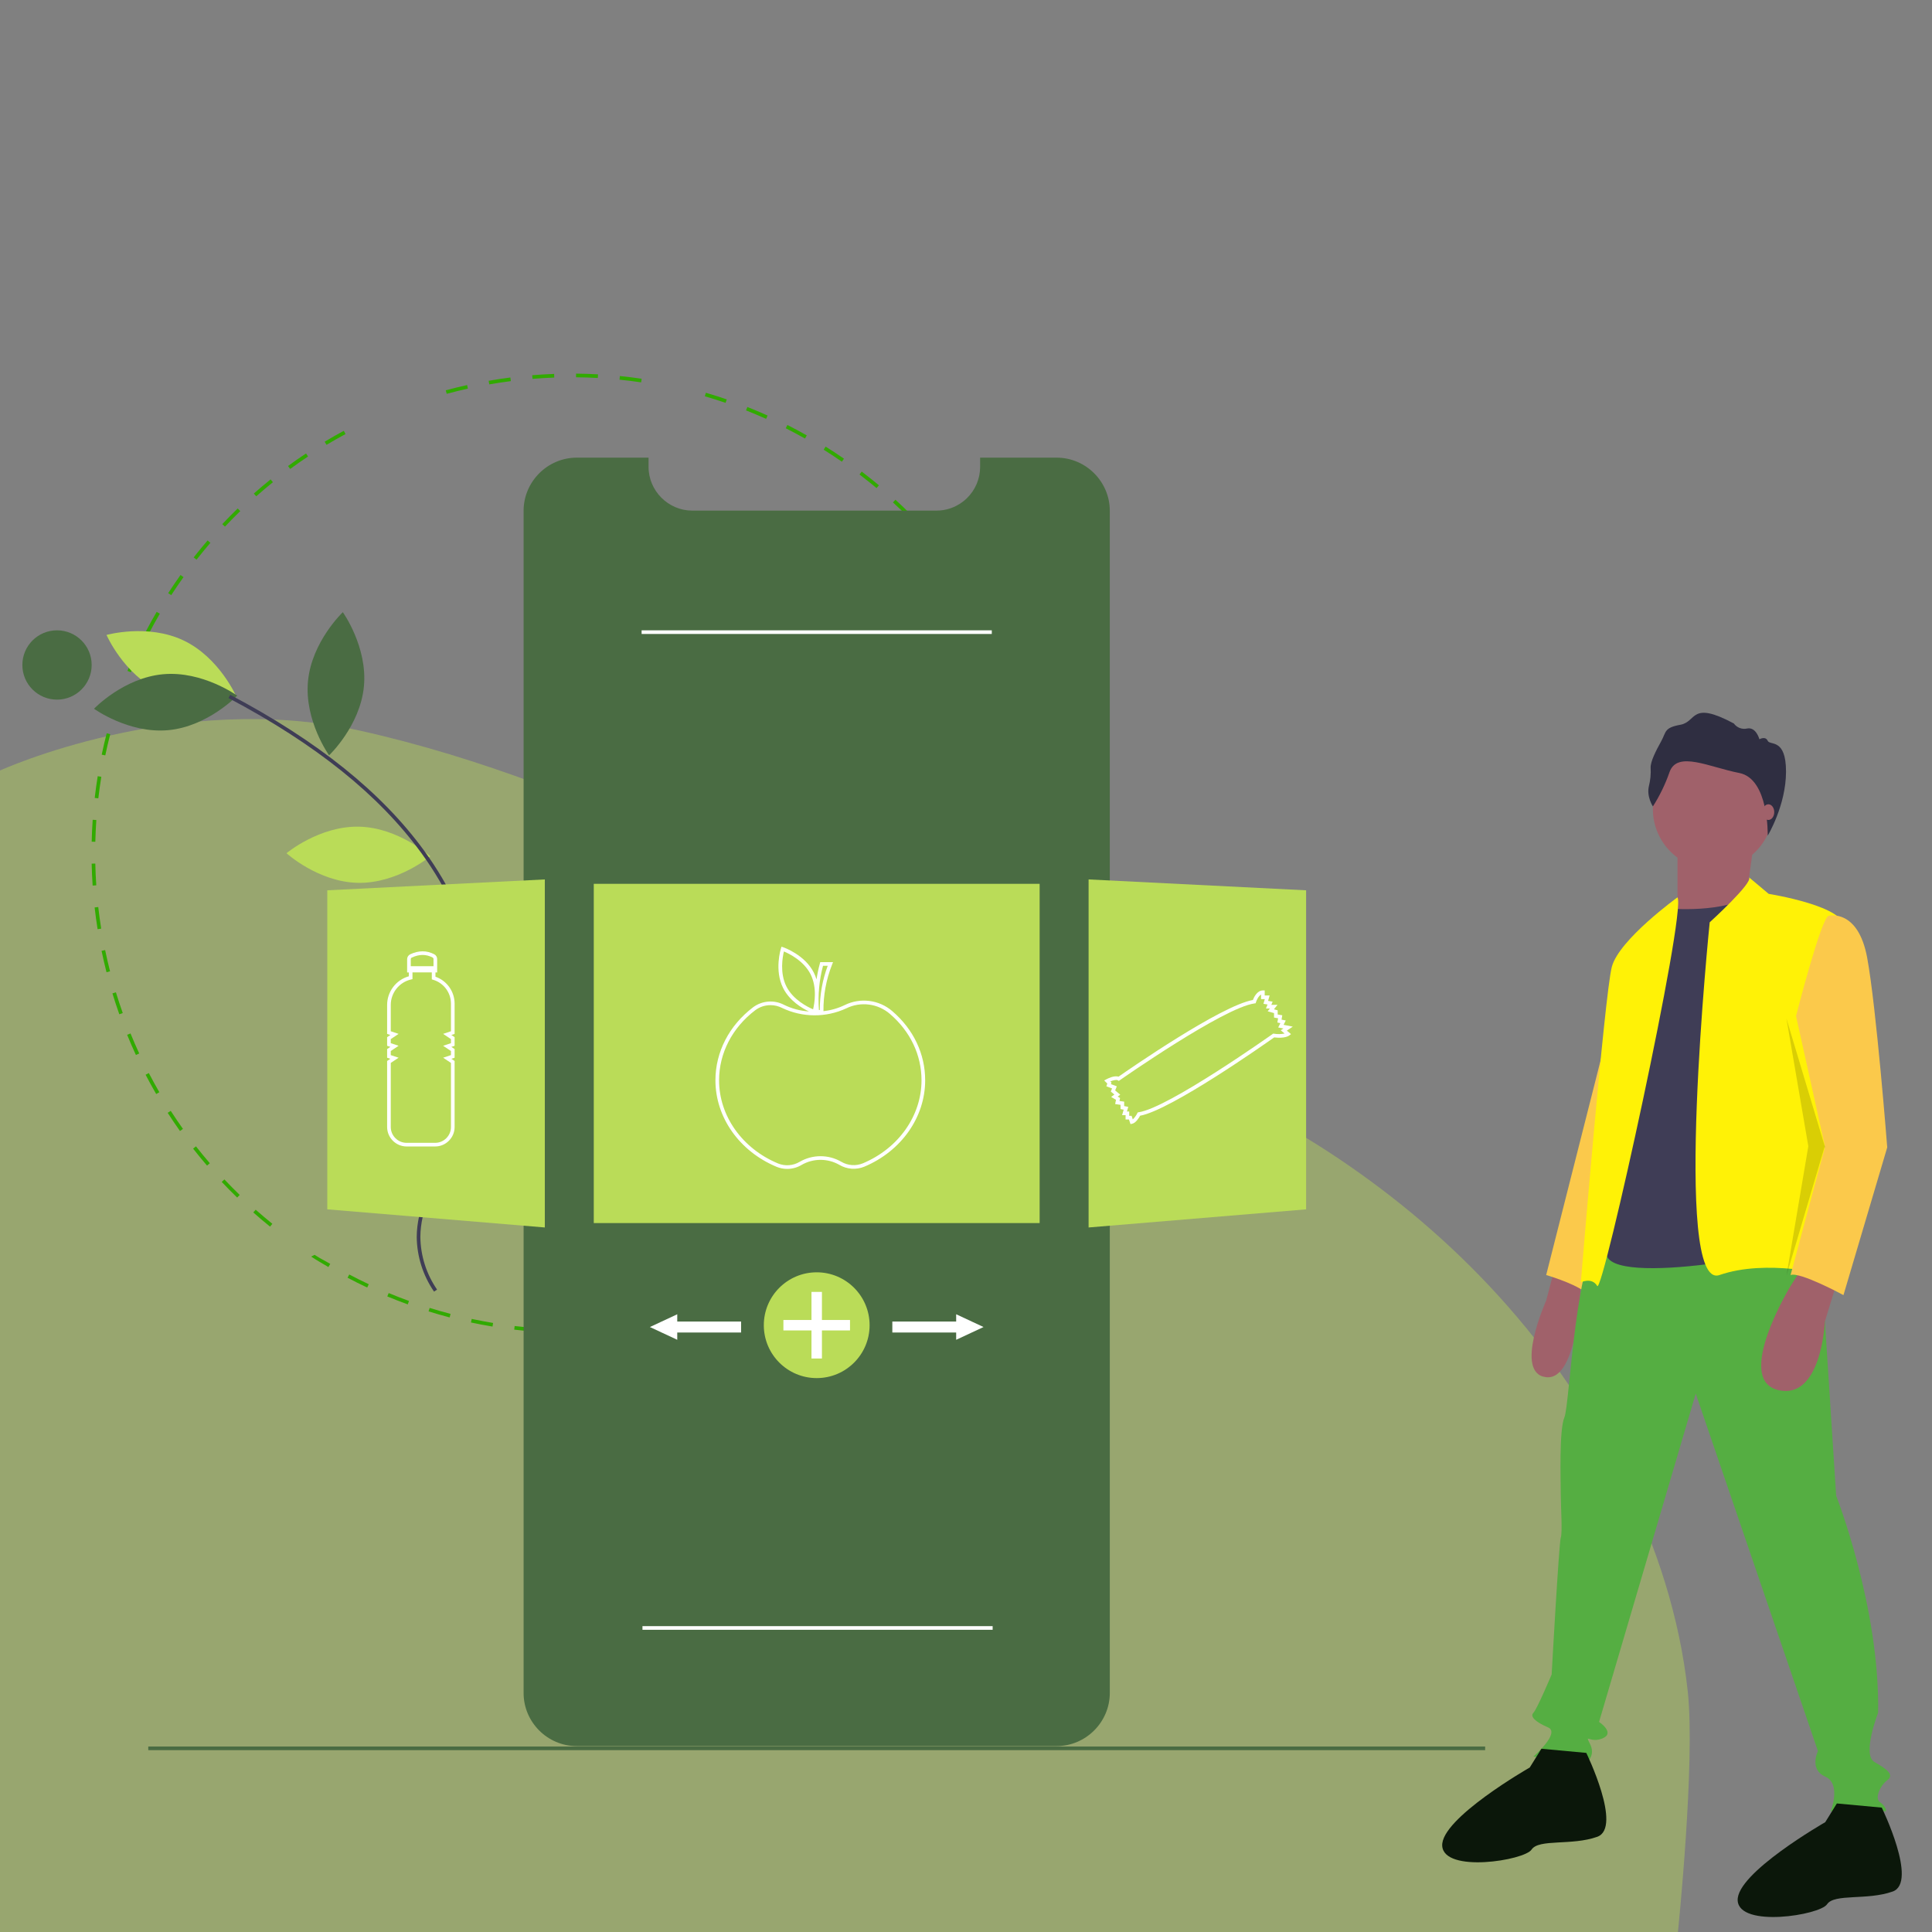 <?xml version="1.0" encoding="UTF-8" standalone="no"?><!DOCTYPE svg PUBLIC "-//W3C//DTD SVG 1.1//EN" "http://www.w3.org/Graphics/SVG/1.1/DTD/svg11.dtd"><svg width="100%" height="100%" viewBox="0 0 3000 3000" version="1.1" xmlns="http://www.w3.org/2000/svg" xmlns:xlink="http://www.w3.org/1999/xlink" xml:space="preserve" xmlns:serif="http://www.serif.com/" style="fill-rule:evenodd;clip-rule:evenodd;stroke-linejoin:round;stroke-miterlimit:2;"><rect x="0" y="0" width="3000" height="3000" fill="#808080" stroke="none"/><rect id="Prancheta1" x="0" y="0" width="3000" height="3000" style="fill:none;"/><clipPath id="_clip1"><rect id="Prancheta11" serif:id="Prancheta1" x="0" y="0" width="3000" height="3000"/></clipPath><g clip-path="url(#_clip1)"><path d="M558.872,1134.51c-284.709,-63.405 -558.872,61.935 -558.872,61.935l-0,1803.55l2605.47,0c-0,0 27.277,-263.092 15.26,-373.812c-12.509,-115.657 -48.911,-225.07 -96.378,-322.83c-107.125,-220.895 -269.47,-385.705 -444.959,-503.758c-175.489,-118.053 -366.56,-182.63 -553.882,-264.566c-253.421,-110.848 -590.631,-316.782 -966.642,-400.521Z" style="fill:#badc58;fill-opacity:0.42;fill-rule:nonzero;"/><g><path d="M307.3,857.326c4.933,-6.115 10.014,-12.215 15.095,-18.126l4.293,3.691c-7.296,8.488 -14.539,17.313 -21.476,26.158l-4.457,-3.496c2.16,-2.752 4.342,-5.495 6.545,-8.227Zm-26.976,35.531l4.609,3.291c-6.521,9.135 -12.922,18.55 -19.029,27.983l-4.754,-3.075c6.152,-9.506 12.601,-18.994 19.174,-28.199Zm64.872,-79.009c7.767,-8.25 15.818,-16.424 23.935,-24.292l3.94,4.067c-8.053,7.81 -16.044,15.918 -23.751,24.107l-4.124,-3.882Zm-101.913,136.25l4.89,2.853c-5.674,9.725 -11.192,19.687 -16.389,29.605l-5.015,-2.628c5.238,-9.995 10.794,-20.032 16.514,-29.83Zm150.864,-183.711c8.48,-7.499 17.246,-14.902 26.057,-22.001l3.554,4.412c-8.745,7.043 -17.443,14.389 -25.857,21.833l-3.754,-4.244Zm-182.508,244.105l5.134,2.393c-4.758,10.201 -9.332,20.629 -13.599,30.992l-5.238,-2.158c4.299,-10.443 8.908,-20.949 13.703,-31.227Zm235.605,-286.882c9.14,-6.692 18.55,-13.256 27.973,-19.506l3.131,4.718c-9.35,6.204 -18.688,12.717 -27.756,19.359l-3.348,-4.571Zm-261.555,349.936l5.33,1.912c-3.788,10.568 -7.382,21.37 -10.684,32.114l-5.414,-1.667c3.326,-10.823 6.949,-21.709 10.768,-32.359l0,0Zm318.45,-387.682c9.717,-5.822 19.718,-11.501 29.72,-16.878l2.683,4.99c-9.926,5.336 -19.848,10.971 -29.494,16.748l-2.909,-4.86Zm-338.461,452.787l5.484,1.412c-2.792,10.831 -5.375,21.899 -7.675,32.895l-5.545,-1.161c2.319,-11.081 4.922,-22.232 7.735,-33.145l0.001,-0.001Zm-13.94,66.618l5.588,0.905c-1.794,11.099 -3.356,22.365 -4.637,33.481l-5.624,-0.649c1.29,-11.202 2.86,-22.553 4.673,-33.737l0,-0Zm-7.798,67.66l5.647,0.391c-0.773,11.191 -1.298,22.558 -1.562,33.783l-5.663,-0.134c0.265,-11.309 0.796,-22.764 1.578,-34.04Zm548.244,-666.894c10.908,-2.946 22.056,-5.687 33.138,-8.144l1.225,5.53c-10.997,2.439 -22.06,5.158 -32.883,8.082l-1.48,-5.468Zm-549.848,735.016l5.663,-0.122c0.248,11.211 0.758,22.582 1.515,33.8l-5.651,0.38c-0.764,-11.302 -1.278,-22.76 -1.527,-34.058l-0,-0Zm616.454,-749.783c11.15,-1.945 22.496,-3.659 33.727,-5.093l0.719,5.619c-11.147,1.423 -22.408,3.123 -33.473,5.052l-0.973,-5.578Zm-611.848,817.805l5.627,-0.642c1.271,11.177 2.812,22.463 4.583,33.539l-5.592,0.898c-1.786,-11.163 -3.338,-22.532 -4.618,-33.795Zm679.49,-826.449c11.298,-0.923 22.75,-1.596 34.037,-2.003l0.202,5.66c-11.202,0.403 -22.565,1.072 -33.777,1.989l-0.462,-5.646Zm-668.718,893.795l5.546,-1.147c2.279,11.01 4.843,22.107 7.621,32.993l-5.487,1.402c-2.8,-10.968 -5.386,-22.154 -7.68,-33.247l0,-0.001Zm736.839,-896.251c11.304,0.105 22.763,0.475 34.062,1.099l-0.312,5.654c-11.211,-0.617 -22.584,-0.985 -33.805,-1.091l0.055,-5.662Zm-719.967,962.364l5.417,-1.65c3.272,10.756 6.838,21.582 10.603,32.177l-5.34,1.897c-3.789,-10.679 -7.383,-21.588 -10.68,-32.424l-0,-0Zm787.993,-958.615c11.239,1.137 22.609,2.549 33.8,4.198l-0.825,5.603c-11.106,-1.636 -22.391,-3.037 -33.542,-4.164l0.567,-5.637Zm-765.151,1022.95l5.243,-2.139c4.245,10.411 8.793,20.867 13.517,31.085l-5.143,2.375c-4.759,-10.292 -9.34,-20.832 -13.617,-31.322l0,0.001Zm28.665,61.988l5.027,-2.61c5.189,9.985 10.684,19.986 16.33,29.725l-4.9,2.841c-5.691,-9.815 -11.226,-19.895 -16.457,-29.956l0,0Zm869.979,-1058.95c10.837,3.164 21.746,6.622 32.426,10.28l-1.836,5.359c-10.598,-3.631 -21.422,-7.062 -32.176,-10.202l1.586,-5.437Zm-835.693,1118.08l4.762,-3.066c6.07,9.438 12.448,18.869 18.961,28.032l-4.617,3.282c-6.562,-9.234 -12.989,-18.74 -19.106,-28.248Zm900.116,-1096.01c10.517,4.155 21.088,8.614 31.421,13.256l-2.321,5.167c-10.255,-4.607 -20.746,-9.032 -31.182,-13.155l2.082,-5.268Zm-860.619,1151.59l4.464,-3.489c6.903,8.828 14.125,17.632 21.458,26.166l-4.294,3.692c-7.393,-8.6 -14.667,-17.471 -21.628,-26.37l0,0.001Zm922.815,-1123.64c10.093,5.108 20.207,10.52 30.064,16.092l-2.784,4.932c-9.785,-5.53 -19.822,-10.901 -29.837,-15.969l2.557,-5.055Zm-878.374,1175.35l4.124,-3.887c7.677,8.151 15.673,16.254 23.767,24.088l-3.939,4.071c-8.157,-7.895 -16.213,-16.061 -23.952,-24.272l0,-0Zm937.732,-1141.81c9.566,6.001 19.142,12.317 28.464,18.773l-3.225,4.658c-9.252,-6.41 -18.755,-12.677 -28.25,-18.632l3.011,-4.799Zm-888.752,1189.23l3.751,-4.244c8.419,7.439 17.118,14.786 25.855,21.835l-3.556,4.408c-8.804,-7.102 -17.57,-14.504 -26.05,-21.999Zm944.802,-1150.41c5.527,4.21 11.103,8.583 16.571,12.992c3.393,2.737 6.755,5.497 10.088,8.282l-3.634,4.346c-3.307,-2.764 -6.643,-5.504 -10.01,-8.219c-5.427,-4.377 -10.963,-8.717 -16.449,-12.897l3.434,-4.504Zm48.499,47.897l3.825,-4.177c8.365,7.656 16.649,15.592 24.624,23.588l-4.011,3.999c-7.914,-7.936 -16.136,-15.81 -24.437,-23.41l-0.001,0Zm-898.105,1168.32c9.401,6.131 14.615,8.338 24.3,14.041l-2.874,4.88c-9.758,-5.747 -17.304,-10.012 -26.778,-16.187l5.352,-2.734Zm945.887,-1120.41l4.189,-3.813c7.631,8.386 15.155,17.046 22.366,25.743l-4.36,3.615c-7.156,-8.63 -14.622,-17.224 -22.195,-25.545Zm-892.041,1150.94c9.956,5.256 20.142,10.343 30.278,15.116l-2.414,5.124c-10.212,-4.81 -20.478,-9.936 -30.508,-15.231l2.644,-5.009Zm935.234,-1098.86l4.521,-3.411c6.811,9.028 13.508,18.344 19.904,27.691l-4.673,3.198c-6.348,-9.274 -12.994,-18.519 -19.752,-27.478Zm-874.012,1127.68c10.377,4.313 20.987,8.438 31.539,12.264l-1.928,5.324c-10.635,-3.853 -21.329,-8.011 -31.785,-12.356l2.174,-5.232Zm912.276,-1071.76l4.816,-2.98c5.971,9.653 11.792,19.571 17.304,29.479l-4.951,2.754c-5.468,-9.832 -11.245,-19.675 -17.169,-29.253Zm-848.662,1094.82c10.707,3.329 21.628,6.454 32.46,9.286l-1.434,5.482c-10.916,-2.855 -21.92,-6.003 -32.707,-9.358l1.681,-5.41Zm881.627,-1035.56l5.073,-2.521c5.048,10.15 9.927,20.556 14.502,30.927l-5.182,2.287c-4.54,-10.293 -9.382,-20.619 -14.393,-30.693Zm-816.306,1052.64c10.965,2.333 22.136,4.444 33.199,6.272l-0.922,5.588c-11.15,-1.842 -22.405,-3.97 -33.455,-6.322l1.178,-5.538Zm843.66,-990.632l5.282,-2.046c4.089,10.558 7.991,21.362 11.597,32.111l-5.37,1.802c-3.579,-10.668 -7.451,-21.39 -11.509,-31.867Zm-776.997,1001.66c11.173,1.324 22.496,2.406 33.654,3.216l-0.409,5.647c-11.244,-0.816 -22.654,-1.904 -33.912,-3.24l0.667,-5.623Zm798.541,-937.435l5.447,-1.554c3.107,10.896 6.005,22.006 8.61,33.022l-5.512,1.304c-2.586,-10.933 -5.46,-21.959 -8.545,-32.772Zm-731.112,942.328c11.243,0.301 22.623,0.349 33.827,0.138l0.106,5.663c-11.289,0.211 -22.755,0.164 -34.085,-0.138l0.152,-5.663Zm746.695,-876.437l5.566,-1.05c2.098,11.107 3.97,22.43 5.565,33.654l-5.606,0.797c-1.584,-11.139 -3.443,-22.377 -5.525,-33.401Zm-679.064,875.176c11.223,-0.722 22.568,-1.712 33.714,-2.939l0.62,5.631c-11.233,1.236 -22.661,2.233 -33.969,2.96l-0.365,-5.652Zm688.584,-808.168l5.638,-0.541c1.082,11.279 1.917,22.721 2.482,34.006l-5.658,0.283c-0.56,-11.199 -1.388,-22.554 -2.462,-33.748Zm-621.321,800.764c11.122,-1.742 22.333,-3.759 33.321,-5.996l1.129,5.551c-11.07,2.253 -22.367,4.286 -33.574,6.041l-0.876,-5.596Zm624.71,-733.195l5.663,-0.026c0.052,11.298 -0.156,22.762 -0.62,34.075l-5.659,-0.23c0.46,-11.23 0.667,-22.607 0.616,-33.819Zm-2.772,67.562l5.642,0.49c-0.976,11.259 -2.229,22.649 -3.72,33.86l-5.615,-0.748c1.48,-11.124 2.722,-22.43 3.693,-33.602Zm-8.917,66.991l5.575,1.005c-2.004,11.128 -4.291,22.35 -6.797,33.356l-5.523,-1.258c2.486,-10.921 4.757,-22.058 6.745,-33.103Zm-418.987,540.272c10.236,-4.691 20.494,-9.681 30.488,-14.83l2.594,5.035c-10.071,5.19 -20.409,10.218 -30.723,14.945l-2.359,-5.15Zm403.99,-474.421l5.459,1.51c-3.012,10.889 -6.316,21.847 -9.819,32.57l-5.385,-1.76c3.478,-10.641 6.756,-21.515 9.745,-32.32Zm-343.72,443.367c9.75,-5.609 19.51,-11.527 29.008,-17.592l3.048,4.776c-9.571,6.109 -19.405,12.073 -29.231,17.724l-2.825,-4.908Zm322.724,-379.131l5.297,2.006c-4.012,10.593 -8.322,21.228 -12.81,31.604l-5.198,-2.248c4.454,-10.298 8.731,-20.85 12.711,-31.362Zm-265.62,342.673c9.179,-6.475 18.33,-13.25 27.196,-20.137l3.474,4.473c-8.935,6.941 -18.155,13.767 -27.406,20.294l-3.264,-4.63Zm238.766,-280.567l5.089,2.486c-4.966,10.171 -10.237,20.362 -15.664,30.288l-4.97,-2.715c5.386,-9.853 10.616,-19.965 15.545,-30.059Zm-185.332,239.059c8.536,-7.285 17.024,-14.872 25.227,-22.553l3.873,4.133c-8.268,7.74 -16.821,15.387 -25.423,22.729l-3.677,-4.309Zm152.876,-179.688l4.84,2.942c-5.875,9.666 -12.056,19.331 -18.371,28.724l-4.7,-3.16c6.266,-9.322 12.399,-18.911 18.231,-28.506Zm-103.48,133.448c7.823,-8.024 15.584,-16.353 23.066,-24.762l4.23,3.768c-7.538,8.47 -15.357,16.863 -23.24,24.948l-4.056,-3.954Zm65.733,-77.291l4.554,3.368c-6.199,8.375 -12.688,16.771 -19.289,24.959l-1.613,1.993l-4.398,-3.57l1.602,-1.979c6.552,-8.126 12.993,-16.461 19.144,-24.771l0,0Z" style="fill:#31aa00;fill-rule:nonzero;"/><path d="M1723.3,793.146l0,1835.74c-0.045,45.23 -37.267,82.427 -82.497,82.441l-745.254,-0c-0.048,-0 -0.096,-0 -0.144,-0c-45.178,-0 -82.354,-37.176 -82.354,-82.354c0,-0.029 0,-0.058 0,-0.087l0,-1835.74c0,-0.002 0,-0.004 0,-0.007c0,-45.253 37.238,-82.49 82.491,-82.49c0.002,-0 0.005,-0 0.007,-0l111.526,-0l0,14.302c-0.005,37.262 30.65,67.93 67.913,67.94l379.041,0c14.498,0.031 28.626,-4.618 40.272,-13.254c2.354,-1.712 4.588,-3.586 6.684,-5.607c13.401,-12.797 20.982,-30.549 20.957,-49.079l-0,-14.302l118.861,-0c0.008,-0 0.017,-0 0.025,-0c45.243,-0 82.472,37.229 82.472,82.472c0,0.008 0,0.017 0,0.025Z" style="fill:#4a6c43;fill-rule:nonzero;"/><rect x="922.009" y="1372.41" width="692.336" height="526.761" style="fill:#badc58;"/><path d="M557.432,1283.66c61.642,1.323 110.677,45.993 110.677,45.993c0,0 -50.906,42.527 -112.547,41.204c-61.642,-1.322 -110.677,-45.992 -110.677,-45.992c-0,-0 50.905,-42.527 112.547,-41.205Z" style="fill:#badc58;fill-rule:nonzero;"/><path d="M247.529,1073.24c55.69,26.457 119.55,8.516 119.55,8.516c-0,0 -26.433,-60.838 -82.124,-87.295c-55.691,-26.458 -119.55,-8.516 -119.55,-8.516c-0,-0 26.433,60.837 82.124,87.295Z" style="fill:#badc58;fill-rule:nonzero;"/><path d="M253.19,1046.95c61.4,-5.612 115.143,33.267 115.143,33.267c0,0 -45.806,47.977 -107.206,53.588c-61.4,5.611 -115.143,-33.268 -115.143,-33.268c-0,0 45.805,-47.976 107.206,-53.587Z" style="fill:#4a6c43;fill-rule:nonzero;"/><path d="M478.263,1057.58c-5.885,61.375 32.754,115.291 32.754,115.291c-0,-0 48.18,-45.591 54.065,-106.966c5.886,-61.374 -32.753,-115.291 -32.753,-115.291c-0,0 -48.18,45.591 -54.066,106.966Z" style="fill:#4a6c43;fill-rule:nonzero;"/><path d="M767.428,1433.99c-32.205,52.577 -21.125,117.977 -21.125,117.977c-0,-0 63.294,-19.844 95.499,-72.421c32.204,-52.577 21.124,-117.977 21.124,-117.977c0,0 -63.294,19.844 -95.498,72.421Z" style="fill:#4a6c43;fill-rule:nonzero;"/><path d="M673.998,2005.63l4.693,-3.172c-16.541,-24.004 -25.576,-52.393 -25.95,-81.542c0.131,-42.644 21.077,-82.086 41.334,-120.23c3.76,-7.081 7.508,-14.139 11.113,-21.191c15.132,-28.76 27.191,-59.034 35.978,-90.321c31.421,-116.766 0.486,-254.527 -82.75,-368.512c-66.031,-90.424 -164.462,-169.495 -300.916,-241.731l-2.65,5.005c135.677,71.825 233.478,150.352 298.992,240.066c82.234,112.613 112.833,248.576 81.854,363.7c-8.684,30.904 -20.6,60.808 -35.55,89.215c-3.594,7.027 -7.328,14.057 -11.074,21.112c-20.579,38.753 -41.86,78.825 -41.995,122.871c0.374,30.284 9.747,59.784 26.921,84.73Z" style="fill:#3f3d56;fill-rule:nonzero;"/><circle cx="88.527" cy="1032.57" r="53.809" style="fill:#4a6c43;"/><path d="M845.991,1906.01l-337.775,-28.148l-0,-495.404l337.775,-16.888l0,540.44Z" style="fill:#badc58;fill-rule:nonzero;"/><path d="M1690.36,1906.01l337.776,-28.148l0,-495.404l-337.776,-16.888l0,540.44Z" style="fill:#badc58;fill-rule:nonzero;"/><path d="M1385.59,1570.13c-20.504,-17.713 -49.773,-21.434 -74.057,-9.414c-10.336,4.999 -21.457,8.181 -32.873,9.404c-0.284,-24.726 4.255,-49.273 13.363,-72.263l1.494,-3.855l-19.852,0l-0.57,2.084c-2.212,8.13 -3.955,16.38 -5.219,24.71c-1.074,-3.611 -2.464,-7.12 -4.154,-10.486c-13.925,-27.609 -46.099,-38.901 -47.463,-39.367l-2.743,-0.94l-0.876,2.764c-0.434,1.375 -10.48,33.959 3.444,61.568c9.969,19.768 29.291,31.168 39.964,36.222c-13.508,-0.87 -26.712,-4.403 -38.851,-10.393c-15.419,-7.945 -34.101,-6.368 -47.969,4.049c-37.067,28.167 -58.327,69.456 -58.327,113.281c-0,57.57 37.283,110.292 94.983,134.314c5.205,2.16 10.786,3.268 16.421,3.261c7.824,0.002 15.506,-2.105 22.235,-6.098c18.182,-10.575 40.706,-10.621 58.931,-0.119c11.743,6.927 26.087,7.937 38.686,2.724c57.364,-24.117 94.43,-76.747 94.43,-134.082c-0,-41.039 -18.113,-79.168 -50.997,-107.364Zm-107.591,-70.464l7.289,0c-8.199,21.958 -12.378,45.214 -12.337,68.653l-1.301,-0c-1.755,-23.078 0.391,-46.288 6.349,-68.653Zm-56.857,32.119c-10.572,-20.959 -5.935,-45.942 -3.886,-54.371c7.994,3.354 30.817,14.448 41.408,35.446c10.569,20.957 5.935,45.935 3.886,54.369c-8,-3.366 -30.84,-14.488 -41.408,-35.444Zm118.819,274.57c-10.95,4.528 -23.418,3.643 -33.618,-2.387c-20.004,-11.547 -44.741,-11.495 -64.696,0.135c-10.176,6.055 -22.632,6.974 -33.587,2.478c-55.581,-23.14 -91.495,-73.81 -91.495,-129.088c0,-42.038 20.444,-81.684 56.089,-108.769c6.837,-5.165 15.181,-7.951 23.749,-7.929c6.33,-0.005 12.569,1.505 18.197,4.402c31.391,14.98 67.885,15.197 99.452,0.591c22.252,-11.009 49.068,-7.593 67.849,8.643c31.612,27.102 49.022,63.703 49.022,103.062c-0,55.051 -35.705,105.63 -90.962,128.862Z" style="fill:#fff;fill-rule:nonzero;"/><path d="M676.178,1516.61l0,-6.649l2.643,0l-0,-20.713c0.02,-3.126 -1.71,-6.013 -4.476,-7.469c-11.689,-6.098 -24.251,-6.092 -37.337,0.029c-2.943,1.398 -4.825,4.38 -4.82,7.639l-0,20.514l2.642,0l0,6.02c-19.931,5.585 -33.783,23.928 -33.701,44.627l0,44.82l5.034,1.679l-5.034,3.355l0,13.468l5.034,1.679l-5.034,3.356l0,13.469l5.034,1.677l-5.034,3.357l0,102.584c0.019,16.55 13.631,30.162 30.18,30.182l44.493,0c16.513,-0.018 30.094,-13.6 30.113,-30.113l-0,-102.653l-5.034,-3.356l5.034,-1.678l-0,-13.469l-5.034,-3.356l5.034,-1.678l-0,-13.469l-5.034,-3.355l5.034,-1.679l-0,-47.135c-0.069,-18.749 -12.031,-35.516 -29.737,-41.683Zm-36.772,-29.671c11.567,-5.403 22.141,-5.449 32.317,-0.137c0.891,0.488 1.443,1.43 1.434,2.446l-0,11.085l-35.305,-0l-0,-10.886c-0.01,-1.064 0.597,-2.043 1.554,-2.508Zm60.845,114.407l-12.147,4.049l12.147,8.098l-0,6.355l-12.147,4.049l12.147,8.1l-0,6.355l-12.147,4.048l12.147,8.099l-0,99.622c-0.016,13.407 -11.043,24.433 -24.449,24.449l-44.493,-0c-13.443,-0.016 -24.501,-11.074 -24.516,-24.518l0,-99.553l12.147,-8.099l-12.147,-4.048l0,-6.355l12.147,-8.1l-12.147,-4.049l0,-6.355l12.147,-8.098l-12.147,-4.049l0,-40.738c-0.073,-18.9 13.082,-35.465 31.508,-39.673l2.193,-0.507l0,-10.467l30.02,0l0,10.847l2.043,0.594c16.325,4.808 27.634,19.872 27.694,36.891l-0,43.053Z" style="fill:#fff;fill-rule:nonzero;"/><path d="M2007.42,1594.17l-14.259,-2.85l3.357,-6.715l-6.541,-1.309l1.131,-6.801l-7.141,-1.192l0,-6.451l-5.794,-1.655l5.501,-6.874l-9.544,-0l1.994,-4.979l-7.058,-1.175l2.395,-8.394l-7.636,0l0,-7.832l-2.832,-0c-8.922,-0 -13.898,10.598 -15.532,14.842c-49.257,8.59 -192.272,107.651 -208.595,119.043c-6.782,-2.2 -16.841,2.956 -18.94,4.101l-3.324,1.813l4.796,4.794l-1.43,4.287l8.8,3.3l-1.928,4.817l5.543,4.622l-4.979,3.736l7.493,4.497l-1.317,6.571l8.369,1.198l0,6.577l4.859,0.973l-2.422,8.491l5.396,-0l-0,6.715l5.265,-0l2.387,7.152l2.451,-0.492c5.697,-1.14 10.576,-9.022 12.484,-12.518c47.437,-8.466 193.893,-111.506 208.15,-121.597c16.641,1.994 22.756,-2.453 23.411,-2.976l2.708,-2.167l-6.466,-5.386l9.248,-6.166Zm-29.266,10.94l-1.104,-0.148l-0.909,0.646c-1.618,1.149 -162.235,114.94 -208.023,121.48l-1.469,0.211l-0.664,1.327c-1.755,3.579 -4.127,6.821 -7.005,9.578l-1.85,-5.548l-3.684,-0l-0,-6.715l-3.554,-0l2.052,-7.175l-6.331,-1.266l0,-6.848l-7.301,-1.043l0.924,-4.618l-3.698,-2.219l3.972,-2.978l-7.883,-6.569l2.548,-6.372l-9.105,-3.415l0.81,-2.429l-1.759,-1.761c4.254,-1.768 9.398,-3.083 11.608,-1.761l1.579,0.948l1.505,-1.057c1.606,-1.127 161.133,-112.705 209.134,-119.25l1.792,-0.245l0.534,-1.728c0.824,-2.678 3.756,-9.441 7.888,-11.756l-0,7.04l5.794,0l-2.08,7.274l6.372,1.062l-2.486,6.212l6.126,-0l-3.454,4.318l9.87,2.82l0,6.976l6.289,1.049l-1.103,6.626l4.649,0.928l-3.358,6.715l8.121,1.625l-4.182,2.786l6.012,5.012c-5.462,1.109 -11.082,1.2 -16.577,0.268l-0,-0Z" style="fill:#fff;fill-rule:nonzero;"/><circle cx="1268.18" cy="2057.77" r="82.129" style="fill:#badc58;"/><path d="M1319.89,2049.66l-43.6,0l0,-43.599l-16.222,0l0,43.599l-43.599,0l0,16.222l43.599,0l0,43.6l16.222,-0l0,-43.6l43.6,0l-0,-16.222Z" style="fill:#fff;fill-rule:nonzero;"/><path d="M1527.21,2060.6l-42.481,-19.825l0,11.328l-99.122,0l0,16.993l99.122,-0l0,11.328l42.481,-19.824Z" style="fill:#fff;fill-rule:nonzero;"/><path d="M1009.15,2060.6l42.481,-19.825l-0,11.328l99.121,0l0,16.993l-99.121,-0l-0,11.328l-42.481,-19.824Z" style="fill:#fff;fill-rule:nonzero;"/><rect x="230.231" y="2711.97" width="2075.89" height="5.664" style="fill:#4a6c43;"/><rect x="996.301" y="978.759" width="543.752" height="5.664" style="fill:#fff;"/><rect x="997.616" y="2525.06" width="543.754" height="5.664" style="fill:#fff;"/><path d="M2415.06,1965.73l-14.161,53.809c0,0 -50.976,113.282 0,118.946c50.977,5.664 53.809,-147.266 53.809,-147.266l-39.648,-25.489Z" style="fill:#a0616a;fill-rule:nonzero;"/><path d="M2502.85,1577.74l-101.954,402.151c0,-0 39.649,11.328 59.474,25.488l42.48,-427.639Z" style="fill:#fbc94b;fill-rule:nonzero;"/><path d="M2822.87,1883.6l28.32,438.968c0,-0 67.97,172.755 65.137,337.013c0,0 -25.488,65.138 -5.664,76.466c19.825,11.328 31.153,19.824 19.825,28.32c-11.328,8.496 -19.825,28.321 -11.328,33.985c8.496,5.664 11.328,14.16 8.496,14.16l-84.962,0c0,0 16.993,-42.481 -8.496,-53.809c-25.488,-11.328 -11.328,-39.649 -11.328,-39.649l-189.747,-555.081l-150.099,509.769c-0,-0 25.488,16.992 5.664,25.488c-19.824,8.496 -28.32,-8.496 -19.824,8.496c8.496,16.993 -2.832,25.489 -2.832,28.321c-0,2.832 -84.962,-8.496 -84.962,-8.496c0,-0 42.481,-36.817 22.657,-45.313c-19.825,-8.496 -28.321,-16.992 -22.657,-22.657c5.664,-5.664 28.321,-59.473 28.321,-59.473c-0,0 11.328,-203.907 14.16,-212.403c2.832,-8.496 -0,-48.145 -0,-67.97c-0,-19.824 -2.832,-99.121 5.664,-118.946c8.496,-19.824 16.992,-263.38 62.305,-291.701c45.313,-28.32 331.35,-25.488 331.35,-25.488Z" style="fill:#55ae42;fill-rule:nonzero;"/><path d="M2463.2,2721.89c-0,-0 56.641,116.114 16.992,130.274c-39.649,14.16 -90.626,2.832 -101.954,19.824c-11.328,16.992 -135.938,36.817 -138.77,-5.664c-2.832,-42.481 135.938,-121.778 135.938,-121.778l18.077,-29.108l69.717,6.452Z" style="fill:#0b170a;fill-rule:nonzero;"/><path d="M2921.99,2806.85c-0,0 56.641,116.114 16.992,130.274c-39.649,14.161 -90.626,2.832 -101.954,19.825c-11.328,16.992 -135.938,36.816 -138.77,-5.664c-2.832,-42.481 135.938,-121.779 135.938,-121.779l18.077,-29.107l69.717,6.451Z" style="fill:#0b170a;fill-rule:nonzero;"/><circle cx="2660.03" cy="1256.3" r="93.458" style="fill:#a0616a;"/><path d="M2723.75,1305.86l-11.328,82.13l-84.962,65.137l-22.656,-31.153l-0,-107.618l118.946,-8.496Z" style="fill:#a0616a;fill-rule:nonzero;"/><path d="M2590.64,1410.65c-0,-0 87.793,8.496 133.106,-22.657l90.626,535.258c-7.054,20.376 -319.081,77.838 -320.022,22.656l-14.16,-181.251l56.641,-271.877l53.809,-82.129Z" style="fill:#3f3d56;fill-rule:nonzero;"/><path d="M2715.95,1362.4l30.455,25.591c-0,0 124.61,19.824 116.114,53.809l-33.985,402.151l11.328,135.938c0,0 -96.29,-25.488 -169.923,0c-73.633,25.489 -15.133,-547.727 -15.133,-547.727c0,-0 67.506,-61.368 61.144,-69.762Z" style="fill:#fff206;fill-rule:nonzero;"/><path d="M2604.8,1393.4c0,-0 -90.626,65.393 -101.954,107.874c-11.328,42.481 -48.145,489.945 -48.145,489.945c0,-0 16.993,-8.496 25.489,5.664c8.496,14.16 138.77,-581.083 124.61,-603.483Z" style="fill:#fff206;fill-rule:nonzero;"/><path d="M2854.02,1985.55l-20.301,66.245c0,0 -5.187,123.502 -73.156,106.51c-67.969,-16.993 19.824,-161.427 19.824,-161.427l19.824,-31.153l53.809,19.825Z" style="fill:#a0616a;fill-rule:nonzero;"/><path d="M2566.62,1252.23c0,-0 -10.117,-15.176 -6.226,-31.52c2.325,-9.279 3.244,-18.854 2.724,-28.406c-0.519,-9.552 8.172,-26.461 16.344,-41.248c8.171,-14.787 4.28,-21.013 29.963,-25.682c25.682,-4.67 15.176,-38.135 82.884,-1.946c4.662,6.509 12.824,9.589 20.624,7.783c14.009,-2.724 19.067,16.732 19.067,16.732c0,0 9.34,-5.448 12.842,2.335c3.502,7.783 28.473,-4.671 28.473,47.862c0,52.532 -28.416,99.457 -28.416,99.457c-0,0 2.083,-88.366 -44.224,-97.316c-46.306,-8.95 -96.115,-35.021 -108.178,-1.556c-6.511,18.782 -15.196,36.739 -25.877,53.505Z" style="fill:#2f2e41;fill-rule:nonzero;"/><ellipse cx="2745.91" cy="1261.06" rx="9.134" ry="12.178" style="fill:#a0616a;"/><path d="M2839.86,1421.98c0,-0 45.313,-11.328 59.473,65.137c14.16,76.465 31.153,294.533 31.153,294.533l-67.969,229.396c-0,0 -67.97,-36.817 -82.13,-31.152l53.487,-199.153l-44.991,-202.998c0,-0 39.649,-155.763 50.977,-155.763Z" style="fill:#fbc94b;fill-rule:nonzero;"/><path d="M2773.98,1581.61l59.473,198.244l-59.473,201.075l33.985,-201.075l-33.985,-198.244Z" style="fill-opacity:0.15;fill-rule:nonzero;"/></g></g></svg>